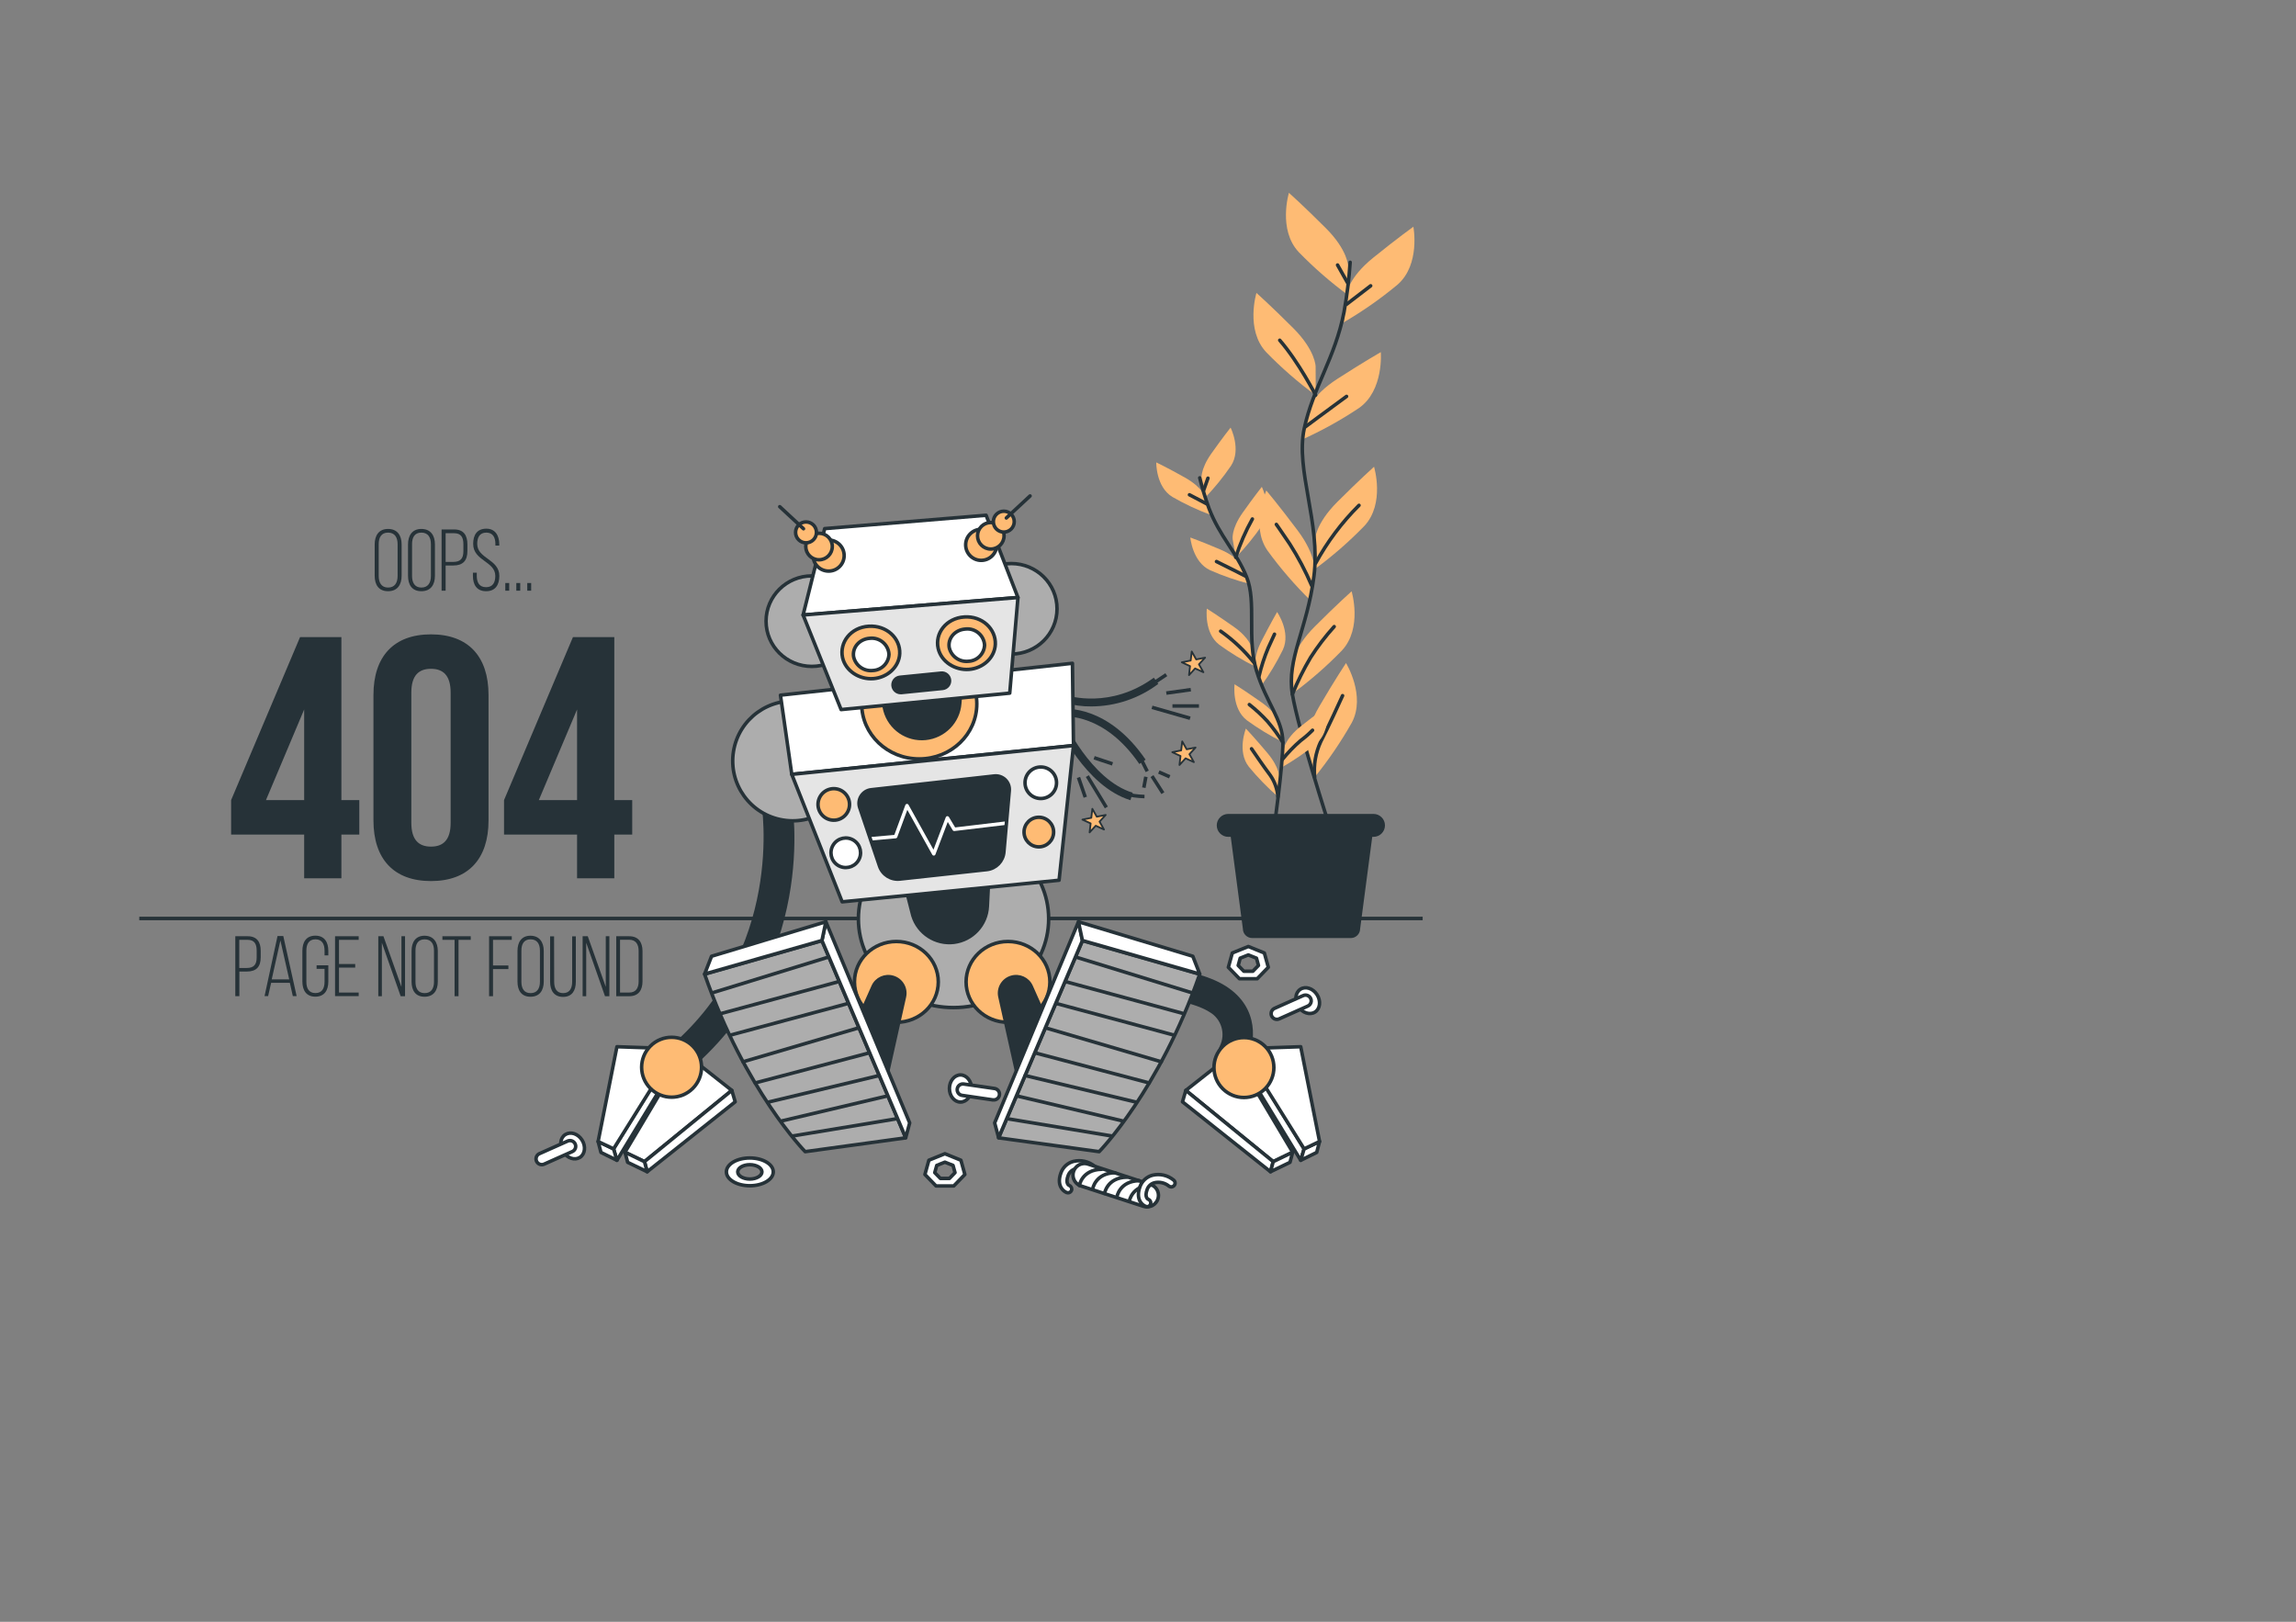 <?xml version="1.0" encoding="UTF-8"?>
<svg xmlns="http://www.w3.org/2000/svg" xmlns:xlink="http://www.w3.org/1999/xlink" width="538" height="380" viewBox="0 0 538 380" version="1.1">
<rect x="0" y="0" width="538" height="380" fill="#808080" stroke="none"/>
<defs>
<clipPath id="clip1">
  <path d="M 201 188 L 237 188 L 237 201 L 201 201 Z M 201 188 "/>
</clipPath>
<clipPath id="clip2">
  <path d="M 201.453 189.238 L 206.09 202.922 C 206.77 204.953 208.793 206.227 210.922 205.961 L 231.281 203.742 C 233.402 203.484 235.051 201.777 235.234 199.652 L 236.496 185.266 C 236.582 184.312 236.234 183.371 235.551 182.699 C 234.863 182.031 233.914 181.707 232.961 181.816 L 204.137 185.039 C 203.172 185.145 202.309 185.68 201.789 186.496 C 201.266 187.312 201.145 188.32 201.453 189.238 Z M 201.453 189.238 "/>
</clipPath>
</defs>
<g id="surface1">
<path style="fill:none;stroke-width:1.082;stroke-linecap:butt;stroke-linejoin:miter;stroke:rgb(14.902%,19.608%,21.961%);stroke-opacity:1;stroke-miterlimit:10;" d="M 438.631 283.162 L 42.938 283.162 " transform="matrix(0.76,0,0,0.76,0,0)"/>
<path style=" stroke:none;fill-rule:nonzero;fill:rgb(14.902%,19.608%,21.961%);fill-opacity:1;" d="M 87.797 127.559 C 87.797 125.469 88.762 123.934 90.934 123.934 C 93.109 123.934 94.109 125.453 94.109 127.559 L 94.109 134.898 C 94.109 136.988 93.145 138.523 90.934 138.523 C 88.723 138.523 87.797 137.004 87.797 134.898 Z M 88.738 134.961 C 88.738 136.48 89.352 137.668 90.934 137.668 C 92.516 137.668 93.168 136.52 93.168 134.961 L 93.168 127.496 C 93.168 125.977 92.531 124.793 90.934 124.793 C 89.34 124.793 88.738 125.941 88.738 127.496 Z M 88.738 134.961 "/>
<path style=" stroke:none;fill-rule:nonzero;fill:rgb(14.902%,19.608%,21.961%);fill-opacity:1;" d="M 95.609 127.559 C 95.609 125.469 96.574 123.934 98.738 123.934 C 100.906 123.934 101.914 125.453 101.914 127.559 L 101.914 134.898 C 101.914 136.988 100.957 138.523 98.738 138.523 C 96.52 138.523 95.609 137.004 95.609 134.898 Z M 96.551 134.961 C 96.551 136.48 97.164 137.668 98.738 137.668 C 100.312 137.668 100.973 136.52 100.973 134.961 L 100.973 127.496 C 100.973 125.977 100.344 124.793 98.738 124.793 C 97.137 124.793 96.551 125.941 96.551 127.496 Z M 96.551 134.961 "/>
<path style=" stroke:none;fill-rule:nonzero;fill:rgb(14.902%,19.608%,21.961%);fill-opacity:1;" d="M 106.445 124.055 C 108.664 124.055 109.523 125.453 109.523 127.543 L 109.523 129.102 C 109.523 131.383 108.477 132.5 106.203 132.5 L 104.418 132.5 L 104.418 138.402 L 103.473 138.402 L 103.473 124.055 Z M 106.203 131.656 C 107.859 131.656 108.582 130.895 108.582 129.176 L 108.582 127.496 C 108.582 125.941 108.051 124.938 106.445 124.938 L 104.418 124.938 L 104.418 131.656 Z M 106.203 131.656 "/>
<path style=" stroke:none;fill-rule:nonzero;fill:rgb(14.902%,19.608%,21.961%);fill-opacity:1;" d="M 116.988 127.52 L 116.988 127.824 L 116.082 127.824 L 116.082 127.461 C 116.082 125.941 115.512 124.793 113.953 124.793 C 112.395 124.793 111.82 125.926 111.82 127.438 C 111.82 130.926 117.004 130.984 117.004 134.938 C 117.004 137.004 116.105 138.523 113.91 138.523 C 111.711 138.523 110.816 137.004 110.816 134.938 L 110.816 134.18 L 111.719 134.18 L 111.719 134.938 C 111.719 136.457 112.312 137.582 113.895 137.582 C 115.473 137.582 116.059 136.473 116.059 134.938 C 116.059 131.496 110.875 131.434 110.875 127.438 C 110.875 125.285 111.82 123.895 113.918 123.871 C 116.016 123.848 116.988 125.453 116.988 127.52 Z M 116.988 127.52 "/>
<path style=" stroke:none;fill-rule:nonzero;fill:rgb(14.902%,19.608%,21.961%);fill-opacity:1;" d="M 119.32 136.602 L 119.32 138.402 L 118.402 138.402 L 118.402 136.602 Z M 119.32 136.602 "/>
<path style=" stroke:none;fill-rule:nonzero;fill:rgb(14.902%,19.608%,21.961%);fill-opacity:1;" d="M 121.902 136.602 L 121.902 138.402 L 120.984 138.402 L 120.984 136.602 Z M 121.902 136.602 "/>
<path style=" stroke:none;fill-rule:nonzero;fill:rgb(14.902%,19.608%,21.961%);fill-opacity:1;" d="M 124.465 136.602 L 124.465 138.402 L 123.547 138.402 L 123.547 136.602 Z M 124.465 136.602 "/>
<path style=" stroke:none;fill-rule:nonzero;fill:rgb(14.902%,19.608%,21.961%);fill-opacity:1;" d="M 54.156 187.469 L 70.309 149.277 L 79.996 149.277 L 79.996 187.469 L 84.191 187.469 L 84.191 195.539 L 79.996 195.539 L 79.996 205.793 L 71.273 205.793 L 71.273 195.539 L 54.156 195.539 Z M 71.273 187.469 L 71.273 166.234 L 62.32 187.469 Z M 71.273 187.469 "/>
<path style=" stroke:none;fill-rule:nonzero;fill:rgb(14.902%,19.608%,21.961%);fill-opacity:1;" d="M 87.508 162.836 C 87.508 153.801 92.273 148.633 100.988 148.633 C 109.707 148.633 114.473 153.801 114.473 162.836 L 114.473 192.227 C 114.473 201.27 109.707 206.438 100.988 206.438 C 92.273 206.438 87.508 201.27 87.508 192.227 Z M 96.383 192.797 C 96.383 196.832 98.16 198.367 100.988 198.367 C 103.816 198.367 105.594 196.848 105.594 192.797 L 105.594 162.273 C 105.594 158.238 103.816 156.703 100.988 156.703 C 98.16 156.703 96.383 158.223 96.383 162.273 Z M 96.383 192.797 "/>
<path style=" stroke:none;fill-rule:nonzero;fill:rgb(14.902%,19.608%,21.961%);fill-opacity:1;" d="M 118.105 187.469 L 134.254 149.277 L 143.945 149.277 L 143.945 187.469 L 148.141 187.469 L 148.141 195.539 L 143.945 195.539 L 143.945 205.793 L 135.219 205.793 L 135.219 195.539 L 118.105 195.539 Z M 135.219 187.469 L 135.219 166.234 L 126.258 187.469 Z M 135.219 187.469 "/>
<path style=" stroke:none;fill-rule:nonzero;fill:rgb(14.902%,19.608%,21.961%);fill-opacity:1;" d="M 58.047 219.367 C 60.223 219.367 61.09 220.734 61.09 222.777 L 61.09 224.297 C 61.09 226.527 60.062 227.637 57.836 227.637 L 56.09 227.637 L 56.09 233.41 L 55.137 233.41 L 55.137 219.367 Z M 57.812 226.801 C 59.441 226.801 60.141 226.039 60.141 224.367 L 60.141 222.719 C 60.141 221.199 59.621 220.211 58.047 220.211 L 56.066 220.211 L 56.066 226.801 Z M 57.812 226.801 "/>
<path style=" stroke:none;fill-rule:nonzero;fill:rgb(14.902%,19.608%,21.961%);fill-opacity:1;" d="M 63.535 230.281 L 62.828 233.387 L 61.992 233.387 L 65.031 219.312 L 66.379 219.312 L 69.508 233.387 L 68.613 233.387 L 67.914 230.281 Z M 63.672 229.473 L 67.77 229.473 L 65.703 220.355 Z M 63.672 229.473 "/>
<path style=" stroke:none;fill-rule:nonzero;fill:rgb(14.902%,19.608%,21.961%);fill-opacity:1;" d="M 76.934 222.801 L 76.934 223.844 L 76.047 223.844 L 76.047 222.742 C 76.047 221.223 75.469 220.09 73.918 220.09 C 72.367 220.09 71.789 221.234 71.789 222.742 L 71.789 230.051 C 71.789 231.57 72.375 232.68 73.918 232.68 C 75.461 232.68 76.047 231.559 76.047 230.051 L 76.047 227.012 L 74.184 227.012 L 74.184 226.176 L 76.934 226.176 L 76.934 229.977 C 76.934 232.004 76.047 233.523 73.895 233.523 C 71.742 233.523 70.855 232.004 70.855 229.977 L 70.855 222.785 C 70.855 220.758 71.738 219.23 73.895 219.23 C 76.055 219.23 76.934 220.773 76.934 222.801 Z M 76.934 222.801 "/>
<path style=" stroke:none;fill-rule:nonzero;fill:rgb(14.902%,19.608%,21.961%);fill-opacity:1;" d="M 83.234 225.871 L 83.234 226.715 L 79.434 226.715 L 79.434 232.559 L 84.047 232.559 L 84.047 233.395 L 78.508 233.395 L 78.508 219.367 L 84.047 219.367 L 84.047 220.211 L 79.434 220.211 L 79.434 225.871 Z M 83.234 225.871 "/>
<path style=" stroke:none;fill-rule:nonzero;fill:rgb(14.902%,19.608%,21.961%);fill-opacity:1;" d="M 89.48 233.418 L 88.641 233.418 L 88.641 219.367 L 89.848 219.367 L 94.066 231.23 L 94.066 219.367 L 94.91 219.367 L 94.91 233.418 L 93.883 233.418 L 89.48 220.895 Z M 89.48 233.418 "/>
<path style=" stroke:none;fill-rule:nonzero;fill:rgb(14.902%,19.608%,21.961%);fill-opacity:1;" d="M 96.438 222.801 C 96.438 220.75 97.379 219.246 99.477 219.246 C 101.574 219.246 102.586 220.766 102.586 222.801 L 102.586 229.992 C 102.586 232.035 101.641 233.539 99.477 233.539 C 97.309 233.539 96.438 232.02 96.438 229.992 Z M 97.355 230.051 C 97.355 231.57 97.957 232.695 99.508 232.695 C 101.059 232.695 101.695 231.57 101.695 230.051 L 101.695 222.742 C 101.695 221.223 101.074 220.09 99.508 220.09 C 97.941 220.09 97.355 221.215 97.355 222.742 Z M 97.355 230.051 "/>
<path style=" stroke:none;fill-rule:nonzero;fill:rgb(14.902%,19.608%,21.961%);fill-opacity:1;" d="M 106.516 233.418 L 106.516 220.211 L 103.664 220.211 L 103.664 219.367 L 110.305 219.367 L 110.305 220.211 L 107.441 220.211 L 107.441 233.418 Z M 106.516 233.418 "/>
<path style=" stroke:none;fill-rule:nonzero;fill:rgb(14.902%,19.608%,21.961%);fill-opacity:1;" d="M 119.129 226.215 L 119.129 227.059 L 115.52 227.059 L 115.52 233.418 L 114.602 233.418 L 114.602 219.367 L 119.922 219.367 L 119.922 220.211 L 115.52 220.211 L 115.52 226.215 Z M 119.129 226.215 "/>
<path style=" stroke:none;fill-rule:nonzero;fill:rgb(14.902%,19.608%,21.961%);fill-opacity:1;" d="M 121.258 222.801 C 121.258 220.75 122.199 219.246 124.297 219.246 C 126.395 219.246 127.414 220.766 127.414 222.801 L 127.414 229.992 C 127.414 232.035 126.465 233.539 124.297 233.539 C 122.133 233.539 121.258 232.02 121.258 229.992 Z M 122.176 230.051 C 122.176 231.57 122.785 232.695 124.328 232.695 C 125.871 232.695 126.516 231.57 126.516 230.051 L 126.516 222.742 C 126.516 221.223 125.895 220.09 124.328 220.09 C 122.762 220.09 122.176 221.215 122.176 222.742 Z M 122.176 230.051 "/>
<path style=" stroke:none;fill-rule:nonzero;fill:rgb(14.902%,19.608%,21.961%);fill-opacity:1;" d="M 129.855 230.027 C 129.855 231.551 130.414 232.695 131.957 232.695 C 133.5 232.695 134.07 231.535 134.07 230.027 L 134.07 219.391 L 134.93 219.391 L 134.93 230.027 C 134.93 232.035 134.086 233.578 131.945 233.578 C 129.801 233.578 128.902 232.059 128.902 230.027 L 128.902 219.391 L 129.832 219.391 Z M 129.855 230.027 "/>
<path style=" stroke:none;fill-rule:nonzero;fill:rgb(14.902%,19.608%,21.961%);fill-opacity:1;" d="M 137.363 233.418 L 136.52 233.418 L 136.52 219.367 L 137.727 219.367 L 141.945 231.23 L 141.945 219.367 L 142.789 219.367 L 142.789 233.418 L 141.762 233.418 L 137.363 220.895 Z M 137.363 233.418 "/>
<path style=" stroke:none;fill-rule:nonzero;fill:rgb(14.902%,19.608%,21.961%);fill-opacity:1;" d="M 147.441 219.367 C 149.613 219.367 150.555 220.797 150.555 222.863 L 150.555 229.93 C 150.555 231.996 149.613 233.418 147.441 233.418 L 144.398 233.418 L 144.398 219.367 Z M 147.441 232.559 C 149.004 232.559 149.645 231.488 149.645 229.945 L 149.645 222.793 C 149.645 221.273 148.984 220.188 147.441 220.188 L 145.289 220.188 L 145.289 232.559 Z M 147.441 232.559 "/>
<path style=" stroke:none;fill-rule:nonzero;fill:rgb(99.608%,73.333%,45.49%);fill-opacity:1;" d="M 315.902 62.426 C 315.902 62.426 315.902 58.672 310.648 53.43 C 305.398 48.184 302.023 45.176 302.023 45.176 C 302.023 45.176 299.402 53.801 304.305 59.051 C 307.883 62.734 311.762 66.117 315.902 69.16 Z M 315.902 62.426 "/>
<path style=" stroke:none;fill-rule:nonzero;fill:rgb(99.608%,73.333%,45.49%);fill-opacity:1;" d="M 308.277 85.879 C 308.277 85.879 308.277 82.125 303.035 76.883 C 297.789 71.637 294.41 68.629 294.41 68.629 C 294.41 68.629 291.785 77.254 296.688 82.504 C 300.273 86.195 304.16 89.582 308.309 92.629 Z M 308.277 85.879 "/>
<path style=" stroke:none;fill-rule:nonzero;fill:rgb(99.608%,73.333%,45.49%);fill-opacity:1;" d="M 315.566 68.809 C 315.566 68.809 315.969 65.078 321.738 60.414 C 327.508 55.746 331.184 53.125 331.184 53.125 C 331.184 53.125 332.879 61.977 327.484 66.684 C 323.531 69.977 319.309 72.93 314.859 75.52 Z M 315.566 68.809 "/>
<path style=" stroke:none;fill-rule:nonzero;fill:rgb(99.608%,73.333%,45.49%);fill-opacity:1;" d="M 306.363 96.469 C 306.363 96.469 307.125 92.797 313.387 88.762 C 319.648 84.727 323.547 82.504 323.547 82.504 C 323.547 82.504 324.309 91.488 318.441 95.602 C 314.16 98.461 309.648 100.957 304.949 103.062 Z M 306.363 96.469 "/>
<path style=" stroke:none;fill-rule:nonzero;fill:rgb(99.608%,73.333%,45.49%);fill-opacity:1;" d="M 308.098 126.617 C 308.098 126.617 308.098 122.863 313.348 117.617 C 318.598 112.375 321.965 109.363 321.965 109.363 C 321.965 109.363 324.598 117.988 319.688 123.242 C 316.102 126.934 312.215 130.32 308.066 133.363 Z M 308.098 126.617 "/>
<path style=" stroke:none;fill-rule:nonzero;fill:rgb(99.608%,73.333%,45.49%);fill-opacity:1;" d="M 308.012 133.973 C 308.012 133.973 308.543 130.266 304.09 124.32 C 299.637 118.379 296.727 114.926 296.727 114.926 C 296.727 114.926 292.926 123.09 296.984 128.98 C 300.008 133.145 303.371 137.047 307.039 140.652 Z M 308.012 133.973 "/>
<path style=" stroke:none;fill-rule:nonzero;fill:rgb(99.608%,73.333%,45.49%);fill-opacity:1;" d="M 302.836 155.801 C 302.836 155.801 302.836 152.055 308.082 146.801 C 313.324 141.551 316.707 138.547 316.707 138.547 C 316.707 138.547 319.328 147.176 314.426 152.426 C 310.844 156.121 306.957 159.504 302.809 162.547 Z M 302.836 155.801 "/>
<path style=" stroke:none;fill-rule:nonzero;fill:rgb(99.608%,73.333%,45.49%);fill-opacity:1;" d="M 306.34 175.559 C 306.34 175.559 305.391 171.926 309.137 165.52 C 312.883 159.113 315.398 155.359 315.398 155.359 C 315.398 155.359 320.121 163.035 316.738 169.352 C 314.203 173.828 311.301 178.09 308.059 182.09 Z M 306.34 175.559 "/>
<path style="fill:none;stroke-width:1.082;stroke-linecap:round;stroke-linejoin:round;stroke:rgb(14.902%,19.608%,21.961%);stroke-opacity:1;stroke-miterlimit:4;" d="M 416.278 80.87 C 415.933 86.009 415.301 91.124 414.391 96.191 C 411.662 110.3 404.842 119.398 402.112 132.139 C 399.378 144.881 407.211 161.292 405.109 177.662 C 403.012 194.028 396.649 203.12 398.468 214.052 C 400.288 224.979 409.838 254.538 409.838 254.538 " transform="matrix(0.76,0,0,0.76,0,0)"/>
<path style="fill:none;stroke-width:1.082;stroke-linecap:round;stroke-linejoin:round;stroke:rgb(14.902%,19.608%,21.961%);stroke-opacity:1;stroke-miterlimit:4;" d="M 415.162 93.822 L 422.6 88.112 " transform="matrix(0.76,0,0,0.76,0,0)"/>
<path style="fill:none;stroke-width:1.082;stroke-linecap:round;stroke-linejoin:round;stroke:rgb(14.902%,19.608%,21.961%);stroke-opacity:1;stroke-miterlimit:4;" d="M 415.502 87.238 L 412.392 81.702 " transform="matrix(0.76,0,0,0.76,0,0)"/>
<path style="fill:none;stroke-width:1.082;stroke-linecap:round;stroke-linejoin:round;stroke:rgb(14.902%,19.608%,21.961%);stroke-opacity:1;stroke-miterlimit:4;" d="M 402.519 131.548 C 402.519 131.548 408.748 126.881 415.162 122.209 " transform="matrix(0.76,0,0,0.76,0,0)"/>
<path style="fill:none;stroke-width:1.082;stroke-linecap:round;stroke-linejoin:round;stroke:rgb(14.902%,19.608%,21.961%);stroke-opacity:1;stroke-miterlimit:4;" d="M 405.628 121.829 C 405.628 121.829 400.442 111.652 394.562 104.898 " transform="matrix(0.76,0,0,0.76,0,0)"/>
<path style="fill:none;stroke-width:1.082;stroke-linecap:round;stroke-linejoin:round;stroke:rgb(14.902%,19.608%,21.961%);stroke-opacity:1;stroke-miterlimit:4;" d="M 405.638 173.623 C 409.205 167.059 413.708 161.056 419.002 155.793 " transform="matrix(0.76,0,0,0.76,0,0)"/>
<path style="fill:none;stroke-width:1.082;stroke-linecap:round;stroke-linejoin:round;stroke:rgb(14.902%,19.608%,21.961%);stroke-opacity:1;stroke-miterlimit:4;" d="M 404.42 180.541 C 402.529 176.09 400.272 171.803 397.672 167.732 C 394.038 162.361 393.519 161.672 393.519 161.672 " transform="matrix(0.76,0,0,0.76,0,0)"/>
<path style="fill:none;stroke-width:1.082;stroke-linecap:round;stroke-linejoin:round;stroke:rgb(14.902%,19.608%,21.961%);stroke-opacity:1;stroke-miterlimit:4;" d="M 398.468 214.052 C 400.046 210.125 401.922 206.332 404.081 202.698 C 406.235 199.332 408.666 196.145 411.349 193.179 " transform="matrix(0.76,0,0,0.76,0,0)"/>
<path style="fill:none;stroke-width:1.082;stroke-linecap:round;stroke-linejoin:round;stroke:rgb(14.902%,19.608%,21.961%);stroke-opacity:1;stroke-miterlimit:4;" d="M 405.33 239.592 C 404.97 235.845 405.613 232.072 407.191 228.66 C 409.791 223.659 412.731 217.059 413.939 214.469 " transform="matrix(0.76,0,0,0.76,0,0)"/>
<path style=" stroke:none;fill-rule:nonzero;fill:rgb(99.608%,73.333%,45.49%);fill-opacity:1;" d="M 281.527 112.48 C 281.527 112.48 281.117 110.133 283.844 106.27 C 286.574 102.41 288.352 100.191 288.352 100.191 C 288.352 100.191 290.938 105.312 288.449 109.137 C 286.602 111.84 284.531 114.383 282.258 116.734 Z M 281.527 112.48 "/>
<path style=" stroke:none;fill-rule:nonzero;fill:rgb(99.608%,73.333%,45.49%);fill-opacity:1;" d="M 288.844 126.371 C 288.844 126.371 288.434 124.016 291.164 120.156 C 293.891 116.297 295.672 114.074 295.672 114.074 C 295.672 114.074 298.254 119.199 295.77 123.02 C 293.922 125.723 291.852 128.266 289.574 130.621 Z M 288.844 126.371 "/>
<path style=" stroke:none;fill-rule:nonzero;fill:rgb(99.608%,73.333%,45.49%);fill-opacity:1;" d="M 282.422 116.484 C 282.422 116.484 281.77 114.207 277.645 111.887 C 273.516 109.57 270.934 108.34 270.934 108.34 C 270.934 108.34 270.824 114.074 274.73 116.441 C 277.57 118.074 280.539 119.473 283.609 120.613 Z M 282.422 116.484 "/>
<path style=" stroke:none;fill-rule:nonzero;fill:rgb(99.608%,73.333%,45.49%);fill-opacity:1;" d="M 291.203 132.824 C 291.203 132.824 290.312 130.613 285.965 128.758 C 281.617 126.906 278.914 125.941 278.914 125.941 C 278.914 125.941 279.414 131.656 283.531 133.594 C 286.531 134.918 289.629 135.996 292.805 136.809 Z M 291.203 132.824 "/>
<path style=" stroke:none;fill-rule:nonzero;fill:rgb(99.608%,73.333%,45.49%);fill-opacity:1;" d="M 293.359 151.918 C 293.359 151.918 292.949 149.566 289.09 146.848 C 285.227 144.125 282.789 142.605 282.789 142.605 C 282.789 142.605 282.074 148.297 285.699 151.066 C 288.34 152.988 291.137 154.688 294.059 156.148 Z M 293.359 151.918 "/>
<path style=" stroke:none;fill-rule:nonzero;fill:rgb(99.608%,73.333%,45.49%);fill-opacity:1;" d="M 294.242 156.559 C 294.242 156.559 293.48 154.281 295.648 150.086 C 297.812 145.891 299.25 143.398 299.25 143.398 C 299.25 143.398 302.531 148.102 300.609 152.234 C 299.168 155.176 297.484 157.988 295.57 160.648 Z M 294.242 156.559 "/>
<path style=" stroke:none;fill-rule:nonzero;fill:rgb(99.608%,73.333%,45.49%);fill-opacity:1;" d="M 300.832 175.492 C 300.832 175.492 301.105 173.121 304.805 170.172 C 308.508 167.223 310.887 165.613 310.887 165.613 C 310.887 165.613 311.918 171.258 308.453 174.223 C 305.922 176.297 303.219 178.156 300.375 179.777 Z M 300.832 175.492 "/>
<path style=" stroke:none;fill-rule:nonzero;fill:rgb(99.608%,73.333%,45.49%);fill-opacity:1;" d="M 299.859 169.641 C 299.859 169.641 299.449 167.293 295.586 164.562 C 291.727 161.836 289.285 160.328 289.285 160.328 C 289.285 160.328 288.57 166.023 292.195 168.789 C 294.84 170.711 297.637 172.41 300.559 173.871 Z M 299.859 169.641 "/>
<path style=" stroke:none;fill-rule:nonzero;fill:rgb(99.608%,73.333%,45.49%);fill-opacity:1;" d="M 299.805 182.398 C 299.805 182.398 300.004 180.02 296.961 176.41 C 293.922 172.801 291.938 170.711 291.938 170.711 C 291.938 170.711 289.805 176.031 292.613 179.633 C 294.695 182.168 296.984 184.523 299.457 186.68 Z M 299.805 182.398 "/>
<path style="fill:none;stroke-width:1.082;stroke-linecap:round;stroke-linejoin:round;stroke:rgb(14.902%,19.608%,21.961%);stroke-opacity:1;stroke-miterlimit:4;" d="M 369.901 147.322 C 370.677 150.504 371.628 153.639 372.749 156.718 C 375.992 165.27 381.26 170.23 384.36 177.93 C 387.459 185.629 384.36 196.772 387.407 206.8 C 390.461 216.828 395.492 221.798 395.528 228.891 C 395.569 235.979 392.789 255.53 392.789 255.53 " transform="matrix(0.76,0,0,0.76,0,0)"/>
<path style="fill:none;stroke-width:1.082;stroke-linecap:round;stroke-linejoin:round;stroke:rgb(14.902%,19.608%,21.961%);stroke-opacity:1;stroke-miterlimit:4;" d="M 372.009 155.309 L 366.73 152.539 " transform="matrix(0.76,0,0,0.76,0,0)"/>
<path style="fill:none;stroke-width:1.082;stroke-linecap:round;stroke-linejoin:round;stroke:rgb(14.902%,19.608%,21.961%);stroke-opacity:1;stroke-miterlimit:4;" d="M 371.078 151.228 L 372.43 147.42 " transform="matrix(0.76,0,0,0.76,0,0)"/>
<path style="fill:none;stroke-width:1.082;stroke-linecap:round;stroke-linejoin:round;stroke:rgb(14.902%,19.608%,21.961%);stroke-opacity:1;stroke-miterlimit:4;" d="M 384 177.611 C 384 177.611 379.59 175.35 375.062 173.119 " transform="matrix(0.76,0,0,0.76,0,0)"/>
<path style="fill:none;stroke-width:1.082;stroke-linecap:round;stroke-linejoin:round;stroke:rgb(14.902%,19.608%,21.961%);stroke-opacity:1;stroke-miterlimit:4;" d="M 380.998 171.839 C 382.299 167.727 384.02 163.759 386.128 160.002 " transform="matrix(0.76,0,0,0.76,0,0)"/>
<path style="fill:none;stroke-width:1.082;stroke-linecap:round;stroke-linejoin:round;stroke:rgb(14.902%,19.608%,21.961%);stroke-opacity:1;stroke-miterlimit:4;" d="M 386.652 204.317 C 383.702 200.596 380.232 197.322 376.352 194.588 " transform="matrix(0.76,0,0,0.76,0,0)"/>
<path style="fill:none;stroke-width:1.082;stroke-linecap:round;stroke-linejoin:round;stroke:rgb(14.902%,19.608%,21.961%);stroke-opacity:1;stroke-miterlimit:4;" d="M 388.158 208.532 C 388.862 205.536 389.808 202.606 391 199.769 C 392.701 196.012 392.948 195.518 392.948 195.518 " transform="matrix(0.76,0,0,0.76,0,0)"/>
<path style="fill:none;stroke-width:1.082;stroke-linecap:round;stroke-linejoin:round;stroke:rgb(14.902%,19.608%,21.961%);stroke-opacity:1;stroke-miterlimit:4;" d="M 395.292 234.241 C 397.009 232.108 398.91 230.135 400.982 228.341 C 402.292 227.369 403.526 226.295 404.672 225.128 " transform="matrix(0.76,0,0,0.76,0,0)"/>
<path style="fill:none;stroke-width:1.082;stroke-linecap:round;stroke-linejoin:round;stroke:rgb(14.902%,19.608%,21.961%);stroke-opacity:1;stroke-miterlimit:4;" d="M 395.528 228.891 C 394.115 226.604 392.527 224.435 390.779 222.389 C 389.062 220.513 387.192 218.781 385.192 217.208 " transform="matrix(0.76,0,0,0.76,0,0)"/>
<path style="fill:none;stroke-width:1.082;stroke-linecap:round;stroke-linejoin:round;stroke:rgb(14.902%,19.608%,21.961%);stroke-opacity:1;stroke-miterlimit:4;" d="M 394.002 245.662 C 393.822 243.272 393.01 240.975 391.638 239.011 C 389.469 236.138 386.909 232.34 385.871 230.839 " transform="matrix(0.76,0,0,0.76,0,0)"/>
<path style=" stroke:none;fill-rule:nonzero;fill:rgb(14.902%,19.608%,21.961%);fill-opacity:1;" d="M 316.523 219.793 L 293.414 219.793 C 292.211 219.789 291.234 218.812 291.23 217.609 L 287.797 191.605 L 322.133 191.605 L 318.707 217.609 C 318.703 218.812 317.727 219.789 316.523 219.793 Z M 316.523 219.793 "/>
<path style=" stroke:none;fill-rule:nonzero;fill:rgb(14.902%,19.608%,21.961%);fill-opacity:1;" d="M 321.836 196.078 L 287.797 196.078 C 286.316 196.078 285.113 194.879 285.113 193.398 C 285.113 192.684 285.395 192 285.898 191.496 C 286.402 190.992 287.082 190.707 287.797 190.707 L 321.836 190.707 C 323.324 190.707 324.527 191.91 324.527 193.398 C 324.523 194.879 323.32 196.078 321.836 196.078 Z M 321.836 196.078 "/>
<path style=" stroke:none;fill-rule:nonzero;fill:rgb(14.902%,19.608%,21.961%);fill-opacity:1;" d="M 289.043 250.262 C 287.809 250.262 286.656 249.629 286 248.578 C 285.344 247.531 285.277 246.219 285.82 245.109 C 287.258 242.227 286.203 238.727 283.41 237.121 C 278.047 233.684 265.566 233.137 261.195 233.207 L 261.137 233.207 C 259.156 233.227 257.535 231.633 257.516 229.652 C 257.496 227.672 259.086 226.051 261.066 226.031 C 262.898 225.992 279.125 225.863 287.273 231.078 C 295.305 236.223 294.059 244.539 292.273 248.223 C 291.676 249.465 290.422 250.258 289.043 250.262 Z M 289.043 250.262 "/>
<path style="fill-rule:nonzero;fill:rgb(100%,100%,100%);fill-opacity:1;stroke-width:1.082;stroke-linecap:round;stroke-linejoin:round;stroke:rgb(14.902%,19.608%,21.961%);stroke-opacity:1;stroke-miterlimit:4;" d="M 402.082 354.189 L 401.038 357.72 L 385.29 331.821 L 384.879 326.228 Z M 402.082 354.189 " transform="matrix(0.76,0,0,0.76,0,0)"/>
<path style="fill-rule:nonzero;fill:rgb(100%,100%,100%);fill-opacity:1;stroke-width:1.082;stroke-linecap:round;stroke-linejoin:round;stroke:rgb(14.902%,19.608%,21.961%);stroke-opacity:1;stroke-miterlimit:4;" d="M 401.038 357.72 L 405.962 355.289 L 406.841 351.922 L 402.082 354.189 Z M 401.038 357.72 " transform="matrix(0.76,0,0,0.76,0,0)"/>
<path style="fill-rule:nonzero;fill:rgb(100%,100%,100%);fill-opacity:1;stroke-width:1.082;stroke-linecap:round;stroke-linejoin:round;stroke:rgb(14.902%,19.608%,21.961%);stroke-opacity:1;stroke-miterlimit:4;" d="M 382.812 323.33 L 401.038 322.703 L 406.841 351.922 L 402.082 354.189 Z M 382.812 323.33 " transform="matrix(0.76,0,0,0.76,0,0)"/>
<path style="fill-rule:nonzero;fill:rgb(100%,100%,100%);fill-opacity:1;stroke-width:1.082;stroke-linecap:round;stroke-linejoin:round;stroke:rgb(14.902%,19.608%,21.961%);stroke-opacity:1;stroke-miterlimit:4;" d="M 380.32 324.568 L 398.551 355.232 L 392.552 358.131 L 365.61 336.169 Z M 380.32 324.568 " transform="matrix(0.76,0,0,0.76,0,0)"/>
<path style="fill-rule:nonzero;fill:rgb(100%,100%,100%);fill-opacity:1;stroke-width:1.082;stroke-linecap:round;stroke-linejoin:round;stroke:rgb(14.902%,19.608%,21.961%);stroke-opacity:1;stroke-miterlimit:4;" d="M 392.552 358.131 L 391.72 361.241 L 364.582 339.69 L 365.61 336.169 Z M 392.552 358.131 " transform="matrix(0.76,0,0,0.76,0,0)"/>
<path style="fill-rule:nonzero;fill:rgb(100%,100%,100%);fill-opacity:1;stroke-width:1.082;stroke-linecap:round;stroke-linejoin:round;stroke:rgb(14.902%,19.608%,21.961%);stroke-opacity:1;stroke-miterlimit:4;" d="M 392.552 358.131 L 398.551 355.232 L 397.728 358.342 L 391.72 361.241 Z M 392.552 358.131 " transform="matrix(0.76,0,0,0.76,0,0)"/>
<path style="fill-rule:nonzero;fill:rgb(99.608%,73.333%,45.49%);fill-opacity:1;stroke-width:1.082;stroke-linecap:round;stroke-linejoin:round;stroke:rgb(14.902%,19.608%,21.961%);stroke-opacity:1;stroke-miterlimit:4;" d="M 393.142 329.09 C 393.142 334.193 389.002 338.332 383.899 338.332 C 378.797 338.332 374.657 334.193 374.657 329.09 C 374.657 323.987 378.797 319.848 383.899 319.848 C 389.002 319.848 393.142 323.987 393.142 329.09 Z M 393.142 329.09 " transform="matrix(0.537,-0.537,0.537,0.537,-91.398,279.566)"/>
<path style="fill-rule:nonzero;fill:rgb(100%,100%,100%);fill-opacity:1;stroke-width:1.082;stroke-linecap:round;stroke-linejoin:round;stroke:rgb(14.902%,19.608%,21.961%);stroke-opacity:1;stroke-miterlimit:4;" d="M 189.17 354.189 L 190.209 357.72 L 205.952 331.821 L 206.368 326.228 Z M 189.17 354.189 " transform="matrix(0.76,0,0,0.76,0,0)"/>
<path style="fill-rule:nonzero;fill:rgb(100%,100%,100%);fill-opacity:1;stroke-width:1.082;stroke-linecap:round;stroke-linejoin:round;stroke:rgb(14.902%,19.608%,21.961%);stroke-opacity:1;stroke-miterlimit:4;" d="M 190.209 357.72 L 185.29 355.289 L 184.411 351.922 L 189.17 354.189 Z M 190.209 357.72 " transform="matrix(0.76,0,0,0.76,0,0)"/>
<path style="fill-rule:nonzero;fill:rgb(100%,100%,100%);fill-opacity:1;stroke-width:1.082;stroke-linecap:round;stroke-linejoin:round;stroke:rgb(14.902%,19.608%,21.961%);stroke-opacity:1;stroke-miterlimit:4;" d="M 208.44 323.33 L 190.209 322.703 L 184.411 351.922 L 189.17 354.189 Z M 208.44 323.33 " transform="matrix(0.76,0,0,0.76,0,0)"/>
<path style="fill-rule:nonzero;fill:rgb(100%,100%,100%);fill-opacity:1;stroke-width:1.082;stroke-linecap:round;stroke-linejoin:round;stroke:rgb(14.902%,19.608%,21.961%);stroke-opacity:1;stroke-miterlimit:4;" d="M 210.932 324.568 L 192.691 355.232 L 198.7 358.131 L 225.632 336.169 Z M 210.932 324.568 " transform="matrix(0.76,0,0,0.76,0,0)"/>
<path style="fill-rule:nonzero;fill:rgb(100%,100%,100%);fill-opacity:1;stroke-width:1.082;stroke-linecap:round;stroke-linejoin:round;stroke:rgb(14.902%,19.608%,21.961%);stroke-opacity:1;stroke-miterlimit:4;" d="M 198.7 358.131 L 199.532 361.241 L 226.67 339.69 L 225.632 336.169 Z M 198.7 358.131 " transform="matrix(0.76,0,0,0.76,0,0)"/>
<path style="fill-rule:nonzero;fill:rgb(100%,100%,100%);fill-opacity:1;stroke-width:1.082;stroke-linecap:round;stroke-linejoin:round;stroke:rgb(14.902%,19.608%,21.961%);stroke-opacity:1;stroke-miterlimit:4;" d="M 198.7 358.131 L 192.691 355.232 L 193.519 358.342 L 199.532 361.241 Z M 198.7 358.131 " transform="matrix(0.76,0,0,0.76,0,0)"/>
<path style=" stroke:none;fill-rule:nonzero;fill:rgb(14.902%,19.608%,21.961%);fill-opacity:1;" d="M 158.035 252.648 C 156.516 252.652 155.156 251.699 154.641 250.27 C 154.129 248.836 154.574 247.238 155.754 246.277 C 184.27 223.074 178.465 188.473 178.402 188.121 C 178.105 186.199 179.402 184.391 181.316 184.047 C 183.234 183.707 185.074 184.953 185.461 186.859 C 185.742 188.449 192.043 226 160.285 251.84 C 159.648 252.359 158.855 252.645 158.035 252.648 Z M 158.035 252.648 "/>
<path style="fill-rule:nonzero;fill:rgb(67.843%,67.843%,67.843%);fill-opacity:1;stroke-width:1.082;stroke-linecap:round;stroke-linejoin:round;stroke:rgb(14.902%,19.608%,21.961%);stroke-opacity:1;stroke-miterlimit:4;" d="M 262.98 234.508 C 262.978 244.718 254.707 252.988 244.498 252.991 C 234.293 252.988 226.018 244.718 226.02 234.508 C 226.018 224.304 234.293 216.028 244.498 216.031 C 254.707 216.028 262.978 224.304 262.98 234.508 Z M 262.98 234.508 " transform="matrix(0.121,-0.75,0.75,0.121,-19.737,333.283)"/>
<path style="fill-rule:nonzero;fill:rgb(99.608%,73.333%,45.49%);fill-opacity:1;stroke-width:1.082;stroke-linecap:round;stroke-linejoin:round;stroke:rgb(14.902%,19.608%,21.961%);stroke-opacity:1;stroke-miterlimit:4;" d="M 216.579 329.092 C 216.579 334.194 212.443 338.33 207.34 338.33 C 202.238 338.33 198.102 334.194 198.102 329.092 C 198.098 323.985 202.234 319.85 207.34 319.853 C 212.443 319.853 216.579 323.989 216.579 329.092 Z M 216.579 329.092 " transform="matrix(0.537,-0.537,0.537,0.537,-130.697,184.68)"/>
<path style="fill-rule:nonzero;fill:rgb(67.843%,67.843%,67.843%);fill-opacity:1;stroke-width:1.082;stroke-linecap:round;stroke-linejoin:round;stroke:rgb(14.902%,19.608%,21.961%);stroke-opacity:1;stroke-miterlimit:4;" d="M 323.319 283.27 C 323.319 268.159 310.187 255.911 293.992 255.911 C 277.791 255.911 264.659 268.159 264.659 283.27 C 264.659 298.381 277.791 310.629 293.992 310.629 C 310.187 310.629 323.319 298.381 323.319 283.27 Z M 323.319 283.27 " transform="matrix(0.76,0,0,0.76,0,0)"/>
<path style="fill-rule:nonzero;fill:rgb(14.902%,19.608%,21.961%);fill-opacity:1;stroke-width:1.082;stroke-linecap:round;stroke-linejoin:round;stroke:rgb(14.902%,19.608%,21.961%);stroke-opacity:1;stroke-miterlimit:4;" d="M 278.711 271.582 L 281.45 282.268 C 283.121 287.731 288.471 291.201 294.141 290.502 C 299.8 289.792 304.132 285.12 304.41 279.42 L 304.95 268.642 Z M 278.711 271.582 " transform="matrix(0.76,0,0,0.76,0,0)"/>
<path style=" stroke:none;fill-rule:nonzero;fill:rgb(14.902%,19.608%,21.961%);fill-opacity:1;" d="M 255.762 165.52 C 253.66 165.551 251.562 165.266 249.547 164.668 L 250.125 162.973 C 250.223 162.973 260.203 166.219 270.363 158.785 L 271.418 160.238 C 266.906 163.637 261.414 165.492 255.762 165.52 Z M 255.762 165.52 "/>
<path style=" stroke:none;fill-rule:nonzero;fill:rgb(14.902%,19.608%,21.961%);fill-opacity:1;" d="M 266.965 179.004 C 258.742 166.988 249.387 167.891 249.297 167.898 L 249.098 166.121 C 249.523 166.074 259.625 165.094 268.441 177.992 Z M 266.965 179.004 "/>
<path style=" stroke:none;fill-rule:nonzero;fill:rgb(14.902%,19.608%,21.961%);fill-opacity:1;" d="M 264.883 187.492 C 254.242 184.215 247.852 170.051 247.578 169.449 L 249.219 168.691 C 249.281 168.836 255.559 182.711 265.414 185.742 Z M 264.883 187.492 "/>
<path style="fill:none;stroke-width:1.082;stroke-linecap:butt;stroke-linejoin:miter;stroke:rgb(14.902%,19.608%,21.961%);stroke-opacity:1;stroke-miterlimit:10;" d="M 355.808 210.521 L 359.591 207.998 " transform="matrix(0.76,0,0,0.76,0,0)"/>
<path style="fill:none;stroke-width:1.082;stroke-linecap:butt;stroke-linejoin:miter;stroke:rgb(14.902%,19.608%,21.961%);stroke-opacity:1;stroke-miterlimit:10;" d="M 351.192 232.771 L 353.711 237.798 " transform="matrix(0.76,0,0,0.76,0,0)"/>
<path style="fill:none;stroke-width:1.082;stroke-linecap:butt;stroke-linejoin:miter;stroke:rgb(14.902%,19.608%,21.961%);stroke-opacity:1;stroke-miterlimit:10;" d="M 346.782 244.732 C 348.772 245.235 350.817 245.518 352.868 245.569 " transform="matrix(0.76,0,0,0.76,0,0)"/>
<path style="fill-rule:nonzero;fill:rgb(100%,100%,100%);fill-opacity:1;stroke-width:1.082;stroke-linecap:round;stroke-linejoin:round;stroke:rgb(14.902%,19.608%,21.961%);stroke-opacity:1;stroke-miterlimit:4;" d="M 240.63 214.319 L 244.12 238.728 L 330.972 229.852 L 330.649 204.492 Z M 240.63 214.319 " transform="matrix(0.76,0,0,0.76,0,0)"/>
<path style="fill-rule:nonzero;fill:rgb(89.804%,89.804%,89.804%);fill-opacity:1;stroke-width:1.082;stroke-linecap:round;stroke-linejoin:round;stroke:rgb(14.902%,19.608%,21.961%);stroke-opacity:1;stroke-miterlimit:4;" d="M 244.12 238.728 L 259.653 278.032 L 326.532 271.371 L 330.972 229.852 Z M 244.12 238.728 " transform="matrix(0.76,0,0,0.76,0,0)"/>
<path style=" stroke:none;fill-rule:nonzero;fill:rgb(14.902%,19.608%,21.961%);fill-opacity:1;" d="M 201.453 189.238 L 206.09 202.922 C 206.77 204.953 208.793 206.227 210.922 205.961 L 231.281 203.742 C 233.402 203.484 235.051 201.777 235.234 199.652 L 236.496 185.266 C 236.582 184.312 236.234 183.371 235.551 182.699 C 234.863 182.031 233.914 181.707 232.961 181.816 L 204.137 185.039 C 203.172 185.145 202.309 185.68 201.789 186.496 C 201.266 187.312 201.145 188.32 201.453 189.238 Z M 201.453 189.238 "/>
<g clip-path="url(#clip1)" clip-rule="nonzero">
<g clip-path="url(#clip2)" clip-rule="nonzero">
<path style="fill:none;stroke-width:1.082;stroke-linecap:round;stroke-linejoin:round;stroke:rgb(100%,100%,100%);stroke-opacity:1;stroke-miterlimit:4;" d="M 265.07 258.892 L 276.131 257.91 L 279.641 248.381 L 287.901 263.23 L 292.1 252.159 L 294.202 255.669 L 314.242 253.279 " transform="matrix(0.76,0,0,0.76,0,0)"/>
</g>
</g>
<path style="fill:none;stroke-width:1.082;stroke-linecap:round;stroke-linejoin:round;stroke:rgb(14.902%,19.608%,21.961%);stroke-opacity:1;stroke-miterlimit:4;" d="M 265.07 248.998 L 271.171 267.002 C 272.065 269.675 274.728 271.351 277.529 271.001 L 304.317 268.082 C 307.108 267.743 309.277 265.497 309.519 262.7 L 311.179 243.771 C 311.292 242.516 310.835 241.278 309.935 240.394 C 309.031 239.515 307.782 239.088 306.528 239.232 L 268.601 243.472 C 267.331 243.611 266.196 244.315 265.512 245.39 C 264.823 246.464 264.664 247.79 265.07 248.998 Z M 265.07 248.998 " transform="matrix(0.76,0,0,0.76,0,0)"/>
<path style="fill-rule:nonzero;fill:rgb(100%,100%,100%);fill-opacity:1;stroke-width:1.082;stroke-linecap:round;stroke-linejoin:round;stroke:rgb(14.902%,19.608%,21.961%);stroke-opacity:1;stroke-miterlimit:4;" d="M 325.75 241.319 C 325.75 244.002 323.576 246.181 320.888 246.181 C 318.205 246.181 316.031 244.002 316.031 241.319 C 316.031 238.636 318.205 236.462 320.888 236.462 C 323.576 236.462 325.75 238.636 325.75 241.319 Z M 325.75 241.319 " transform="matrix(0.76,0,0,0.76,0,0)"/>
<path style="fill-rule:nonzero;fill:rgb(99.608%,73.333%,45.49%);fill-opacity:1;stroke-width:1.082;stroke-linecap:round;stroke-linejoin:round;stroke:rgb(14.902%,19.608%,21.961%);stroke-opacity:1;stroke-miterlimit:4;" d="M 324.851 256.522 C 324.851 259.041 322.81 261.081 320.292 261.081 C 317.773 261.081 315.728 259.041 315.728 256.522 C 315.728 254.004 317.773 251.958 320.292 251.958 C 322.81 251.958 324.851 254.004 324.851 256.522 Z M 324.851 256.522 " transform="matrix(0.76,0,0,0.76,0,0)"/>
<path style="fill-rule:nonzero;fill:rgb(99.608%,73.333%,45.49%);fill-opacity:1;stroke-width:1.082;stroke-linecap:round;stroke-linejoin:round;stroke:rgb(14.902%,19.608%,21.961%);stroke-opacity:1;stroke-miterlimit:4;" d="M 261.719 246.597 C 262.495 249.167 261.04 251.881 258.47 252.657 C 255.9 253.428 253.192 251.974 252.416 249.409 C 251.64 246.839 253.089 244.125 255.659 243.349 C 256.892 242.974 258.229 243.108 259.365 243.714 C 260.501 244.326 261.349 245.364 261.719 246.597 Z M 261.719 246.597 " transform="matrix(0.76,0,0,0.76,0,0)"/>
<path style="fill-rule:nonzero;fill:rgb(100%,100%,100%);fill-opacity:1;stroke-width:1.082;stroke-linecap:round;stroke-linejoin:round;stroke:rgb(14.902%,19.608%,21.961%);stroke-opacity:1;stroke-miterlimit:4;" d="M 265.432 262.73 C 265.432 265.249 263.388 267.293 260.869 267.292 C 258.35 267.292 256.311 265.246 256.307 262.73 C 256.307 260.21 258.353 258.171 260.872 258.171 C 263.389 258.167 265.428 260.213 265.432 262.73 Z M 265.432 262.73 " transform="matrix(0.414,-0.637,0.637,0.414,-77.178,257.214)"/>
<path style="fill-rule:nonzero;fill:rgb(99.608%,73.333%,45.49%);fill-opacity:1;stroke-width:1.082;stroke-linecap:round;stroke-linejoin:round;stroke:rgb(14.902%,19.608%,21.961%);stroke-opacity:1;stroke-miterlimit:4;" d="M 289.289 302.719 C 289.289 295.837 283.506 290.26 276.372 290.26 C 269.233 290.26 263.451 295.837 263.451 302.719 C 263.451 309.601 269.233 315.178 276.372 315.178 C 283.506 315.178 289.289 309.601 289.289 302.719 Z M 289.289 302.719 " transform="matrix(0.76,0,0,0.76,0,0)"/>
<path style="fill-rule:nonzero;fill:rgb(14.902%,19.608%,21.961%);fill-opacity:1;stroke-width:1.082;stroke-linecap:round;stroke-linejoin:round;stroke:rgb(14.902%,19.608%,21.961%);stroke-opacity:1;stroke-miterlimit:4;" d="M 257.37 330.679 L 269.202 304.122 C 270.251 301.758 272.903 300.56 275.37 301.331 C 277.919 302.112 279.436 304.729 278.839 307.329 L 271.047 342.249 Z M 257.37 330.679 " transform="matrix(0.76,0,0,0.76,0,0)"/>
<path style="fill-rule:nonzero;fill:rgb(67.843%,67.843%,67.843%);fill-opacity:1;stroke-width:1.082;stroke-linecap:round;stroke-linejoin:round;stroke:rgb(14.902%,19.608%,21.961%);stroke-opacity:1;stroke-miterlimit:4;" d="M 253.418 289.998 L 279.251 350.792 L 248.252 355.052 C 248.252 355.052 229.708 336.2 217.249 300.339 Z M 253.418 289.998 " transform="matrix(0.76,0,0,0.76,0,0)"/>
<path style="fill-rule:nonzero;fill:rgb(100%,100%,100%);fill-opacity:1;stroke-width:1.082;stroke-linecap:round;stroke-linejoin:round;stroke:rgb(14.902%,19.608%,21.961%);stroke-opacity:1;stroke-miterlimit:4;" d="M 253.418 289.952 L 254.631 284.18 L 280.469 346.181 L 279.251 350.74 Z M 253.418 289.952 " transform="matrix(0.76,0,0,0.76,0,0)"/>
<path style="fill-rule:nonzero;fill:rgb(100%,100%,100%);fill-opacity:1;stroke-width:1.082;stroke-linecap:round;stroke-linejoin:round;stroke:rgb(14.902%,19.608%,21.961%);stroke-opacity:1;stroke-miterlimit:4;" d="M 254.631 284.18 L 219.382 294.809 L 217.249 300.288 L 253.418 289.952 Z M 254.631 284.18 " transform="matrix(0.76,0,0,0.76,0,0)"/>
<path style="fill:none;stroke-width:1.082;stroke-linecap:round;stroke-linejoin:round;stroke:rgb(14.902%,19.608%,21.961%);stroke-opacity:1;stroke-miterlimit:4;" d="M 219.68 306.06 L 255.237 295.122 " transform="matrix(0.76,0,0,0.76,0,0)"/>
<path style="fill:none;stroke-width:1.082;stroke-linecap:round;stroke-linejoin:round;stroke:rgb(14.902%,19.608%,21.961%);stroke-opacity:1;stroke-miterlimit:4;" d="M 222.41 312.438 L 258.28 302.719 " transform="matrix(0.76,0,0,0.76,0,0)"/>
<path style="fill:none;stroke-width:1.082;stroke-linecap:round;stroke-linejoin:round;stroke:rgb(14.902%,19.608%,21.961%);stroke-opacity:1;stroke-miterlimit:4;" d="M 225.149 319.13 L 261.318 309.411 " transform="matrix(0.76,0,0,0.76,0,0)"/>
<path style="fill:none;stroke-width:1.082;stroke-linecap:round;stroke-linejoin:round;stroke:rgb(14.902%,19.608%,21.961%);stroke-opacity:1;stroke-miterlimit:4;" d="M 229.102 327.339 L 264.361 317.002 " transform="matrix(0.76,0,0,0.76,0,0)"/>
<path style="fill:none;stroke-width:1.082;stroke-linecap:round;stroke-linejoin:round;stroke:rgb(14.902%,19.608%,21.961%);stroke-opacity:1;stroke-miterlimit:4;" d="M 232.838 333.861 L 268.01 324.599 " transform="matrix(0.76,0,0,0.76,0,0)"/>
<path style="fill:none;stroke-width:1.082;stroke-linecap:round;stroke-linejoin:round;stroke:rgb(14.902%,19.608%,21.961%);stroke-opacity:1;stroke-miterlimit:4;" d="M 236.698 339.818 L 271.047 331.589 " transform="matrix(0.76,0,0,0.76,0,0)"/>
<path style="fill:none;stroke-width:1.082;stroke-linecap:round;stroke-linejoin:round;stroke:rgb(14.902%,19.608%,21.961%);stroke-opacity:1;stroke-miterlimit:4;" d="M 241.149 345.549 L 273.17 337.978 " transform="matrix(0.76,0,0,0.76,0,0)"/>
<path style="fill-rule:nonzero;fill:rgb(100%,100%,100%);fill-opacity:1;stroke-width:1.082;stroke-linecap:round;stroke-linejoin:round;stroke:rgb(14.902%,19.608%,21.961%);stroke-opacity:1;stroke-miterlimit:4;" d="M 244.3 350.231 L 276.11 344.968 " transform="matrix(0.76,0,0,0.76,0,0)"/>
<path style="fill-rule:nonzero;fill:rgb(99.608%,73.333%,45.49%);fill-opacity:1;stroke-width:1.082;stroke-linecap:round;stroke-linejoin:round;stroke:rgb(14.902%,19.608%,21.961%);stroke-opacity:1;stroke-miterlimit:4;" d="M 323.7 302.719 C 323.7 295.837 317.917 290.26 310.778 290.26 C 303.644 290.26 297.862 295.837 297.862 302.719 C 297.862 309.601 303.644 315.178 310.778 315.178 C 317.917 315.178 323.7 309.601 323.7 302.719 Z M 323.7 302.719 " transform="matrix(0.76,0,0,0.76,0,0)"/>
<path style="fill-rule:nonzero;fill:rgb(14.902%,19.608%,21.961%);fill-opacity:1;stroke-width:1.082;stroke-linecap:round;stroke-linejoin:round;stroke:rgb(14.902%,19.608%,21.961%);stroke-opacity:1;stroke-miterlimit:4;" d="M 329.77 330.679 L 317.938 304.122 C 316.889 301.758 314.237 300.56 311.77 301.331 C 309.221 302.112 307.71 304.734 308.311 307.329 L 316.098 342.249 Z M 329.77 330.679 " transform="matrix(0.76,0,0,0.76,0,0)"/>
<path style="fill-rule:nonzero;fill:rgb(67.843%,67.843%,67.843%);fill-opacity:1;stroke-width:1.082;stroke-linecap:round;stroke-linejoin:round;stroke:rgb(14.902%,19.608%,21.961%);stroke-opacity:1;stroke-miterlimit:4;" d="M 333.733 289.998 L 307.89 350.792 L 338.888 355.052 C 338.888 355.052 357.432 336.2 369.891 300.339 Z M 333.733 289.998 " transform="matrix(0.76,0,0,0.76,0,0)"/>
<path style="fill-rule:nonzero;fill:rgb(100%,100%,100%);fill-opacity:1;stroke-width:1.082;stroke-linecap:round;stroke-linejoin:round;stroke:rgb(14.902%,19.608%,21.961%);stroke-opacity:1;stroke-miterlimit:4;" d="M 333.733 289.952 L 332.509 284.18 L 306.671 346.181 L 307.89 350.74 Z M 333.733 289.952 " transform="matrix(0.76,0,0,0.76,0,0)"/>
<path style="fill-rule:nonzero;fill:rgb(100%,100%,100%);fill-opacity:1;stroke-width:1.082;stroke-linecap:round;stroke-linejoin:round;stroke:rgb(14.902%,19.608%,21.961%);stroke-opacity:1;stroke-miterlimit:4;" d="M 332.509 284.18 L 367.768 294.809 L 369.901 300.288 L 333.733 289.952 Z M 332.509 284.18 " transform="matrix(0.76,0,0,0.76,0,0)"/>
<path style="fill:none;stroke-width:1.082;stroke-linecap:round;stroke-linejoin:round;stroke:rgb(14.902%,19.608%,21.961%);stroke-opacity:1;stroke-miterlimit:4;" d="M 367.46 306.06 L 331.898 295.122 " transform="matrix(0.76,0,0,0.76,0,0)"/>
<path style="fill:none;stroke-width:1.082;stroke-linecap:round;stroke-linejoin:round;stroke:rgb(14.902%,19.608%,21.961%);stroke-opacity:1;stroke-miterlimit:4;" d="M 364.731 312.438 L 328.86 302.719 " transform="matrix(0.76,0,0,0.76,0,0)"/>
<path style="fill:none;stroke-width:1.082;stroke-linecap:round;stroke-linejoin:round;stroke:rgb(14.902%,19.608%,21.961%);stroke-opacity:1;stroke-miterlimit:4;" d="M 361.991 319.13 L 325.822 309.411 " transform="matrix(0.76,0,0,0.76,0,0)"/>
<path style="fill:none;stroke-width:1.082;stroke-linecap:round;stroke-linejoin:round;stroke:rgb(14.902%,19.608%,21.961%);stroke-opacity:1;stroke-miterlimit:4;" d="M 358.039 327.339 L 322.78 317.002 " transform="matrix(0.76,0,0,0.76,0,0)"/>
<path style="fill:none;stroke-width:1.082;stroke-linecap:round;stroke-linejoin:round;stroke:rgb(14.902%,19.608%,21.961%);stroke-opacity:1;stroke-miterlimit:4;" d="M 354.302 333.861 L 319.141 324.599 " transform="matrix(0.76,0,0,0.76,0,0)"/>
<path style="fill:none;stroke-width:1.082;stroke-linecap:round;stroke-linejoin:round;stroke:rgb(14.902%,19.608%,21.961%);stroke-opacity:1;stroke-miterlimit:4;" d="M 350.442 339.818 L 316.098 331.589 " transform="matrix(0.76,0,0,0.76,0,0)"/>
<path style="fill:none;stroke-width:1.082;stroke-linecap:round;stroke-linejoin:round;stroke:rgb(14.902%,19.608%,21.961%);stroke-opacity:1;stroke-miterlimit:4;" d="M 346.001 345.549 L 313.97 337.978 " transform="matrix(0.76,0,0,0.76,0,0)"/>
<path style="fill:none;stroke-width:1.082;stroke-linecap:round;stroke-linejoin:round;stroke:rgb(14.902%,19.608%,21.961%);stroke-opacity:1;stroke-miterlimit:4;" d="M 342.84 350.231 L 311.03 344.968 " transform="matrix(0.76,0,0,0.76,0,0)"/>
<path style="fill:none;stroke-width:1.082;stroke-linecap:butt;stroke-linejoin:miter;stroke:rgb(14.902%,19.608%,21.961%);stroke-opacity:1;stroke-miterlimit:10;" d="M 357.278 238.009 L 360.639 239.479 " transform="matrix(0.76,0,0,0.76,0,0)"/>
<path style="fill:none;stroke-width:1.082;stroke-linecap:butt;stroke-linejoin:miter;stroke:rgb(14.902%,19.608%,21.961%);stroke-opacity:1;stroke-miterlimit:10;" d="M 355.181 239.268 L 358.542 244.521 " transform="matrix(0.76,0,0,0.76,0,0)"/>
<path style="fill:none;stroke-width:1.082;stroke-linecap:butt;stroke-linejoin:miter;stroke:rgb(14.902%,19.608%,21.961%);stroke-opacity:1;stroke-miterlimit:10;" d="M 353.289 239.479 L 352.662 242.84 " transform="matrix(0.76,0,0,0.76,0,0)"/>
<path style="fill:none;stroke-width:1.082;stroke-linecap:butt;stroke-linejoin:miter;stroke:rgb(14.902%,19.608%,21.961%);stroke-opacity:1;stroke-miterlimit:10;" d="M 361.482 217.65 L 369.66 217.65 " transform="matrix(0.76,0,0,0.76,0,0)"/>
<path style="fill:none;stroke-width:1.082;stroke-linecap:butt;stroke-linejoin:miter;stroke:rgb(14.902%,19.608%,21.961%);stroke-opacity:1;stroke-miterlimit:10;" d="M 355.181 218.072 L 366.931 221.428 " transform="matrix(0.76,0,0,0.76,0,0)"/>
<path style="fill:none;stroke-width:1.082;stroke-linecap:butt;stroke-linejoin:miter;stroke:rgb(14.902%,19.608%,21.961%);stroke-opacity:1;stroke-miterlimit:10;" d="M 359.591 213.672 L 367.141 212.618 " transform="matrix(0.76,0,0,0.76,0,0)"/>
<path style="fill:none;stroke-width:1.082;stroke-linecap:butt;stroke-linejoin:miter;stroke:rgb(14.902%,19.608%,21.961%);stroke-opacity:1;stroke-miterlimit:10;" d="M 332.509 239.69 L 334.611 245.78 " transform="matrix(0.76,0,0,0.76,0,0)"/>
<path style="fill:none;stroke-width:1.082;stroke-linecap:butt;stroke-linejoin:miter;stroke:rgb(14.902%,19.608%,21.961%);stroke-opacity:1;stroke-miterlimit:10;" d="M 335.238 239.268 L 341.108 248.931 " transform="matrix(0.76,0,0,0.76,0,0)"/>
<path style="fill:none;stroke-width:1.082;stroke-linecap:butt;stroke-linejoin:miter;stroke:rgb(14.902%,19.608%,21.961%);stroke-opacity:1;stroke-miterlimit:10;" d="M 337.341 233.609 L 343 235.501 " transform="matrix(0.76,0,0,0.76,0,0)"/>
<path style="fill-rule:nonzero;fill:rgb(99.608%,73.333%,45.49%);fill-opacity:1;stroke-width:0.541;stroke-linecap:round;stroke-linejoin:round;stroke:rgb(14.902%,19.608%,21.961%);stroke-opacity:1;stroke-miterlimit:4;" d="M 368.611 230.458 L 366.72 232.52 L 368.092 234.961 L 365.538 233.789 L 363.651 235.85 L 363.97 233.069 L 361.431 231.898 L 364.17 231.348 L 364.499 228.572 L 365.872 231.008 Z M 368.611 230.458 " transform="matrix(0.76,0,0,0.76,0,0)"/>
<path style="fill-rule:nonzero;fill:rgb(99.608%,73.333%,45.49%);fill-opacity:1;stroke-width:0.541;stroke-linecap:round;stroke-linejoin:round;stroke:rgb(14.902%,19.608%,21.961%);stroke-opacity:1;stroke-miterlimit:4;" d="M 371.551 202.75 L 369.649 204.811 L 371.032 207.252 L 368.478 206.08 L 366.591 208.141 L 366.91 205.361 L 364.371 204.189 L 367.11 203.639 L 367.429 200.858 L 368.812 203.3 Z M 371.551 202.75 " transform="matrix(0.76,0,0,0.76,0,0)"/>
<path style="fill-rule:nonzero;fill:rgb(99.608%,73.333%,45.49%);fill-opacity:1;stroke-width:0.541;stroke-linecap:round;stroke-linejoin:round;stroke:rgb(14.902%,19.608%,21.961%);stroke-opacity:1;stroke-miterlimit:4;" d="M 340.903 251.239 L 339.011 253.3 L 340.378 255.741 L 337.839 254.569 L 335.938 256.63 L 336.261 253.85 L 333.722 252.678 L 336.462 252.128 L 336.791 249.352 L 338.158 251.789 Z M 340.903 251.239 " transform="matrix(0.76,0,0,0.76,0,0)"/>
<path style="fill-rule:nonzero;fill:rgb(67.843%,67.843%,67.843%);fill-opacity:1;stroke-width:1.082;stroke-linecap:round;stroke-linejoin:round;stroke:rgb(14.902%,19.608%,21.961%);stroke-opacity:1;stroke-miterlimit:4;" d="M 264.412 191.499 C 264.412 183.794 258.095 177.549 250.298 177.549 C 242.506 177.549 236.189 183.794 236.189 191.499 C 236.189 199.203 242.506 205.448 250.298 205.448 C 258.095 205.448 264.412 199.203 264.412 191.499 Z M 264.412 191.499 " transform="matrix(0.76,0,0,0.76,0,0)"/>
<path style="fill-rule:nonzero;fill:rgb(67.843%,67.843%,67.843%);fill-opacity:1;stroke-width:1.082;stroke-linecap:round;stroke-linejoin:round;stroke:rgb(14.902%,19.608%,21.961%);stroke-opacity:1;stroke-miterlimit:4;" d="M 325.899 187.69 C 325.899 179.986 319.583 173.741 311.791 173.741 C 303.999 173.741 297.682 179.986 297.682 187.69 C 297.682 195.395 303.999 201.64 311.791 201.64 C 319.583 201.64 325.899 195.395 325.899 187.69 Z M 325.899 187.69 " transform="matrix(0.76,0,0,0.76,0,0)"/>
<path style="fill-rule:nonzero;fill:rgb(99.608%,73.333%,45.49%);fill-opacity:1;stroke-width:1.082;stroke-linecap:round;stroke-linejoin:round;stroke:rgb(14.902%,19.608%,21.961%);stroke-opacity:1;stroke-miterlimit:4;" d="M 301.172 217.008 C 301.172 207.643 293.221 200.051 283.419 200.051 C 273.617 200.051 265.671 207.643 265.671 217.008 C 265.671 226.377 273.617 233.969 283.419 233.969 C 293.221 233.969 301.172 226.377 301.172 217.008 Z M 301.172 217.008 " transform="matrix(0.76,0,0,0.76,0,0)"/>
<path style="fill-rule:nonzero;fill:rgb(14.902%,19.608%,21.961%);fill-opacity:1;stroke-width:1.082;stroke-linecap:round;stroke-linejoin:round;stroke:rgb(14.902%,19.608%,21.961%);stroke-opacity:1;stroke-miterlimit:4;" d="M 270.431 208.301 L 272.882 219.058 C 274.394 224.568 279.646 228.182 285.331 227.632 C 291.01 227.076 295.472 222.528 295.909 216.838 L 296.741 206.08 Z M 270.431 208.301 " transform="matrix(0.76,0,0,0.76,0,0)"/>
<path style="fill-rule:nonzero;fill:rgb(100%,100%,100%);fill-opacity:1;stroke-width:1.082;stroke-linecap:round;stroke-linejoin:round;stroke:rgb(14.902%,19.608%,21.961%);stroke-opacity:1;stroke-miterlimit:4;" d="M 254.261 162.968 L 247.61 189.602 L 313.852 184.211 L 304.03 158.851 Z M 254.261 162.968 " transform="matrix(0.76,0,0,0.76,0,0)"/>
<path style="fill-rule:nonzero;fill:rgb(89.804%,89.804%,89.804%);fill-opacity:1;stroke-width:1.082;stroke-linecap:round;stroke-linejoin:round;stroke:rgb(14.902%,19.608%,21.961%);stroke-opacity:1;stroke-miterlimit:4;" d="M 247.61 189.602 L 259.329 218.76 L 311.318 213.692 L 313.852 184.211 Z M 247.61 189.602 " transform="matrix(0.76,0,0,0.76,0,0)"/>
<path style="fill-rule:nonzero;fill:rgb(99.608%,73.333%,45.49%);fill-opacity:1;stroke-width:1.082;stroke-linecap:round;stroke-linejoin:round;stroke:rgb(14.902%,19.608%,21.961%);stroke-opacity:1;stroke-miterlimit:4;" d="M 277.4 201.491 C 277.22 205.628 273.602 208.892 269.269 209.221 C 264.941 209.55 260.701 206.841 259.771 202.74 C 258.769 198.042 262.279 193.421 267.83 193.072 C 273.381 192.722 277.59 196.772 277.4 201.491 Z M 277.4 201.491 " transform="matrix(0.76,0,0,0.76,0,0)"/>
<path style="fill-rule:nonzero;fill:rgb(100%,100%,100%);fill-opacity:1;stroke-width:1.082;stroke-linecap:round;stroke-linejoin:round;stroke:rgb(14.902%,19.608%,21.961%);stroke-opacity:1;stroke-miterlimit:4;" d="M 274.09 201.722 C 273.977 204.436 271.803 206.61 269.089 206.718 C 266.339 207.016 263.806 205.207 263.189 202.508 C 262.7 199.671 264.931 196.998 268.19 196.782 C 269.634 196.618 271.083 197.055 272.199 197.99 C 273.309 198.921 273.998 200.267 274.09 201.722 Z M 274.09 201.722 " transform="matrix(0.76,0,0,0.76,0,0)"/>
<path style="fill-rule:nonzero;fill:rgb(99.608%,73.333%,45.49%);fill-opacity:1;stroke-width:1.082;stroke-linecap:round;stroke-linejoin:round;stroke:rgb(14.902%,19.608%,21.961%);stroke-opacity:1;stroke-miterlimit:4;" d="M 306.872 198.638 C 306.702 202.781 303.079 206.039 298.751 206.368 C 294.418 206.702 290.168 203.988 289.248 199.882 C 288.199 195.189 291.761 190.568 297.312 190.209 C 302.858 189.849 307.072 193.92 306.872 198.638 Z M 306.872 198.638 " transform="matrix(0.76,0,0,0.76,0,0)"/>
<path style="fill-rule:nonzero;fill:rgb(100%,100%,100%);fill-opacity:1;stroke-width:1.082;stroke-linecap:round;stroke-linejoin:round;stroke:rgb(14.902%,19.608%,21.961%);stroke-opacity:1;stroke-miterlimit:4;" d="M 303.562 198.869 C 303.454 201.588 301.275 203.762 298.561 203.87 C 295.806 204.163 293.272 202.349 292.66 199.65 C 292.172 196.808 294.398 194.151 297.661 193.93 C 299.106 193.76 300.555 194.197 301.67 195.133 C 302.786 196.063 303.469 197.42 303.562 198.869 Z M 303.562 198.869 " transform="matrix(0.76,0,0,0.76,0,0)"/>
<path style="fill-rule:nonzero;fill:rgb(14.902%,19.608%,21.961%);fill-opacity:1;stroke-width:1.082;stroke-linecap:round;stroke-linejoin:round;stroke:rgb(14.902%,19.608%,21.961%);stroke-opacity:1;stroke-miterlimit:4;" d="M 277.719 213.513 C 276.455 213.523 275.401 212.536 275.339 211.272 C 275.272 210.007 276.218 208.918 277.483 208.799 L 290.162 207.53 C 291.458 207.401 292.614 208.347 292.743 209.647 C 292.876 210.943 291.925 212.099 290.63 212.228 L 278.002 213.502 Z M 277.719 213.513 " transform="matrix(0.76,0,0,0.76,0,0)"/>
<path style="fill-rule:nonzero;fill:rgb(99.608%,73.333%,45.49%);fill-opacity:1;stroke-width:1.082;stroke-linecap:round;stroke-linejoin:round;stroke:rgb(14.902%,19.608%,21.961%);stroke-opacity:1;stroke-miterlimit:4;" d="M 260.269 171.279 C 260.269 173.926 258.126 176.069 255.479 176.069 C 252.832 176.069 250.689 173.926 250.689 171.279 C 250.689 168.637 252.832 166.488 255.479 166.488 C 258.126 166.488 260.269 168.637 260.269 171.279 Z M 260.269 171.279 " transform="matrix(0.76,0,0,0.76,0,0)"/>
<path style="fill-rule:nonzero;fill:rgb(99.608%,73.333%,45.49%);fill-opacity:1;stroke-width:1.082;stroke-linecap:round;stroke-linejoin:round;stroke:rgb(14.902%,19.608%,21.961%);stroke-opacity:1;stroke-miterlimit:4;" d="M 256.61 168.488 C 256.61 170.749 254.78 172.579 252.519 172.579 C 250.262 172.579 248.432 170.749 248.432 168.488 C 248.432 166.231 250.262 164.402 252.519 164.402 C 254.78 164.402 256.61 166.231 256.61 168.488 Z M 256.61 168.488 " transform="matrix(0.76,0,0,0.76,0,0)"/>
<path style="fill-rule:nonzero;fill:rgb(99.608%,73.333%,45.49%);fill-opacity:1;stroke-width:1.082;stroke-linecap:round;stroke-linejoin:round;stroke:rgb(14.902%,19.608%,21.961%);stroke-opacity:1;stroke-miterlimit:4;" d="M 251.732 164.14 C 251.727 165.918 250.283 167.352 248.504 167.352 C 246.726 167.347 245.287 165.903 245.292 164.124 C 245.292 162.351 246.731 160.912 248.509 160.912 C 249.368 160.912 250.185 161.251 250.792 161.858 C 251.393 162.464 251.732 163.286 251.732 164.14 Z M 251.732 164.14 " transform="matrix(0.76,0,0,0.76,0,0)"/>
<path style="fill:none;stroke-width:1.082;stroke-linecap:round;stroke-linejoin:round;stroke:rgb(14.902%,19.608%,21.961%);stroke-opacity:1;stroke-miterlimit:4;" d="M 247.728 163.009 L 240.409 156.209 " transform="matrix(0.76,0,0,0.76,0,0)"/>
<path style="fill-rule:nonzero;fill:rgb(99.608%,73.333%,45.49%);fill-opacity:1;stroke-width:1.082;stroke-linecap:round;stroke-linejoin:round;stroke:rgb(14.902%,19.608%,21.961%);stroke-opacity:1;stroke-miterlimit:4;" d="M 307.309 167.969 C 307.309 170.616 305.166 172.759 302.519 172.759 C 299.877 172.759 297.728 170.616 297.728 167.969 C 297.728 165.327 299.877 163.178 302.519 163.178 C 305.166 163.178 307.309 165.327 307.309 167.969 Z M 307.309 167.969 " transform="matrix(0.76,0,0,0.76,0,0)"/>
<path style="fill-rule:nonzero;fill:rgb(99.608%,73.333%,45.49%);fill-opacity:1;stroke-width:1.082;stroke-linecap:round;stroke-linejoin:round;stroke:rgb(14.902%,19.608%,21.961%);stroke-opacity:1;stroke-miterlimit:4;" d="M 309.57 165.178 C 309.57 167.439 307.741 169.269 305.479 169.269 C 303.223 169.269 301.388 167.439 301.388 165.178 C 301.388 162.921 303.223 161.092 305.479 161.092 C 307.741 161.092 309.57 162.921 309.57 165.178 Z M 309.57 165.178 " transform="matrix(0.76,0,0,0.76,0,0)"/>
<path style="fill-rule:nonzero;fill:rgb(99.608%,73.333%,45.49%);fill-opacity:1;stroke-width:1.082;stroke-linecap:round;stroke-linejoin:round;stroke:rgb(14.902%,19.608%,21.961%);stroke-opacity:1;stroke-miterlimit:4;" d="M 306.271 160.83 C 306.276 162.608 307.72 164.042 309.498 164.042 C 311.272 164.037 312.711 162.593 312.711 160.814 C 312.706 159.041 311.266 157.602 309.488 157.602 C 308.635 157.602 307.812 157.941 307.211 158.547 C 306.605 159.154 306.265 159.976 306.271 160.83 Z M 306.271 160.83 " transform="matrix(0.76,0,0,0.76,0,0)"/>
<path style="fill:none;stroke-width:1.082;stroke-linecap:round;stroke-linejoin:round;stroke:rgb(14.902%,19.608%,21.961%);stroke-opacity:1;stroke-miterlimit:4;" d="M 310.269 159.689 L 317.588 152.899 " transform="matrix(0.76,0,0,0.76,0,0)"/>
<path style="fill-rule:nonzero;fill:rgb(100%,100%,100%);fill-opacity:1;stroke-width:1.082;stroke-linecap:round;stroke-linejoin:round;stroke:rgb(14.902%,19.608%,21.961%);stroke-opacity:1;stroke-miterlimit:4;" d="M 299.548 335.578 C 299.548 337.891 298.021 339.762 296.13 339.762 C 294.238 339.762 292.722 337.891 292.722 335.578 C 292.722 333.27 294.249 331.399 296.13 331.399 C 298.011 331.399 299.548 333.27 299.548 335.578 Z M 299.548 335.578 " transform="matrix(0.76,0,0,0.76,0,0)"/>
<path style="fill-rule:nonzero;fill:rgb(100%,100%,100%);fill-opacity:1;stroke-width:1.082;stroke-linecap:butt;stroke-linejoin:miter;stroke:rgb(14.902%,19.608%,21.961%);stroke-opacity:1;stroke-miterlimit:10;" d="M 306.312 339.078 L 306.05 339.078 L 296.561 337.69 C 295.626 337.515 294.999 336.637 295.138 335.696 C 295.271 334.755 296.125 334.092 297.07 334.19 L 306.558 335.567 C 307.514 335.66 308.224 336.498 308.157 337.459 C 308.09 338.415 307.268 339.145 306.312 339.098 Z M 306.312 339.078 " transform="matrix(0.76,0,0,0.76,0,0)"/>
<path style="fill-rule:nonzero;fill:rgb(100%,100%,100%);fill-opacity:1;stroke-width:1.082;stroke-linecap:round;stroke-linejoin:round;stroke:rgb(14.902%,19.608%,21.961%);stroke-opacity:1;stroke-miterlimit:4;" d="M 173.679 355.119 C 172.44 353.171 172.682 350.771 174.322 349.769 C 175.961 348.772 178.202 349.522 179.441 351.46 C 180.679 353.403 180.392 355.808 178.788 356.821 C 177.19 357.828 174.907 357.072 173.679 355.119 Z M 173.679 355.119 " transform="matrix(0.76,0,0,0.76,0,0)"/>
<path style="fill-rule:nonzero;fill:rgb(100%,100%,100%);fill-opacity:1;stroke-width:1.082;stroke-linecap:butt;stroke-linejoin:miter;stroke:rgb(14.902%,19.608%,21.961%);stroke-opacity:1;stroke-miterlimit:10;" d="M 166.088 355.793 C 166.165 355.746 166.242 355.705 166.319 355.669 L 175.082 351.758 C 175.961 351.413 176.958 351.819 177.344 352.688 C 177.729 353.552 177.364 354.564 176.521 354.991 L 167.758 358.902 C 166.915 359.277 165.923 358.933 165.481 358.121 C 165.044 357.304 165.311 356.286 166.088 355.793 Z M 166.088 355.793 " transform="matrix(0.76,0,0,0.76,0,0)"/>
<path style="fill-rule:nonzero;fill:rgb(100%,100%,100%);fill-opacity:1;stroke-width:1.082;stroke-linecap:round;stroke-linejoin:round;stroke:rgb(14.902%,19.608%,21.961%);stroke-opacity:1;stroke-miterlimit:4;" d="M 400.308 310.321 C 399.07 308.368 399.358 305.978 400.951 304.97 C 402.539 303.958 404.831 304.718 406.07 306.661 C 407.309 308.599 407.021 311.009 405.428 312.022 C 403.839 313.029 401.542 312.269 400.308 310.321 Z M 400.308 310.321 " transform="matrix(0.76,0,0,0.76,0,0)"/>
<path style="fill-rule:nonzero;fill:rgb(100%,100%,100%);fill-opacity:1;stroke-width:1.082;stroke-linecap:butt;stroke-linejoin:miter;stroke:rgb(14.902%,19.608%,21.961%);stroke-opacity:1;stroke-miterlimit:10;" d="M 392.732 310.999 L 392.948 310.881 L 401.712 306.97 C 402.292 306.677 402.986 306.728 403.521 307.103 C 404.055 307.478 404.338 308.116 404.261 308.763 C 404.184 309.411 403.757 309.961 403.151 310.203 L 394.398 314.109 C 393.555 314.484 392.563 314.145 392.121 313.328 C 391.684 312.515 391.951 311.498 392.732 310.999 Z M 392.732 310.999 " transform="matrix(0.76,0,0,0.76,0,0)"/>
<path style="fill-rule:nonzero;fill:rgb(100%,100%,100%);fill-opacity:1;stroke-width:1.082;stroke-linecap:butt;stroke-linejoin:miter;stroke:rgb(14.902%,19.608%,21.961%);stroke-opacity:1;stroke-miterlimit:10;" d="M 231.178 357 C 227.179 357 223.962 358.918 223.962 361.282 C 223.962 363.641 227.19 365.558 231.178 365.558 C 235.172 365.558 238.41 363.641 238.41 361.282 C 238.41 358.918 235.172 357 231.178 357 Z M 231.178 363.492 C 229.122 363.492 227.452 362.49 227.452 361.282 C 227.452 360.069 229.122 359.072 231.178 359.072 C 233.239 359.072 234.92 360.069 234.92 361.282 C 234.92 362.49 233.249 363.492 231.178 363.492 Z M 231.178 363.492 " transform="matrix(0.76,0,0,0.76,0,0)"/>
<path style="fill-rule:nonzero;fill:rgb(100%,100%,100%);fill-opacity:1;stroke-width:1.082;stroke-linecap:round;stroke-linejoin:round;stroke:rgb(14.902%,19.608%,21.961%);stroke-opacity:1;stroke-miterlimit:4;" d="M 296.258 357.689 L 291.329 355.69 L 286.39 357.689 L 285.172 362.089 L 288.59 365.62 L 294.069 365.62 L 297.481 362.089 Z M 292.722 363.312 L 289.941 363.312 L 288.199 361.518 L 288.821 359.288 L 291.329 358.291 L 293.832 359.288 L 294.449 361.518 Z M 292.722 363.312 " transform="matrix(0.76,0,0,0.76,0,0)"/>
<path style="fill-rule:nonzero;fill:rgb(100%,100%,100%);fill-opacity:1;stroke-width:1.082;stroke-linecap:round;stroke-linejoin:round;stroke:rgb(14.902%,19.608%,21.961%);stroke-opacity:1;stroke-miterlimit:4;" d="M 389.818 293.801 L 384.879 291.802 L 379.939 293.801 L 378.721 298.211 L 382.139 301.742 L 387.618 301.742 L 391.041 298.211 Z M 386.272 299.429 L 383.491 299.429 L 381.759 297.641 L 382.37 295.4 L 384.879 294.398 L 387.392 295.4 L 388.009 297.641 Z M 386.272 299.429 " transform="matrix(0.76,0,0,0.76,0,0)"/>
<path style="fill-rule:nonzero;fill:rgb(100%,100%,100%);fill-opacity:1;stroke-width:1.082;stroke-linecap:round;stroke-linejoin:round;stroke:rgb(14.902%,19.608%,21.961%);stroke-opacity:1;stroke-miterlimit:4;" d="M 329.271 367.732 C 329.132 367.732 328.994 367.707 328.86 367.66 C 328.187 367.378 327.621 366.889 327.241 366.267 C 326.691 365.419 326.239 363.908 327.112 361.57 C 327.729 359.832 329.174 358.517 330.962 358.059 C 333.249 357.504 335.665 358.059 337.49 359.55 C 337.731 359.745 337.885 360.033 337.916 360.346 C 337.947 360.66 337.85 360.968 337.649 361.21 C 337.238 361.714 336.493 361.786 335.989 361.369 C 334.745 360.377 333.121 360.012 331.569 360.372 C 330.52 360.639 329.677 361.416 329.317 362.438 C 328.428 364.792 329.502 365.44 329.718 365.502 C 330.304 365.759 330.582 366.432 330.351 367.028 C 330.166 367.46 329.739 367.737 329.271 367.732 Z M 329.271 367.732 " transform="matrix(0.76,0,0,0.76,0,0)"/>
<path style="fill-rule:nonzero;fill:rgb(100%,100%,100%);fill-opacity:1;stroke-width:1.082;stroke-linecap:round;stroke-linejoin:round;stroke:rgb(14.902%,19.608%,21.961%);stroke-opacity:1;stroke-miterlimit:4;" d="M 353.649 372.07 C 353.279 372.07 352.904 372.014 352.549 371.901 L 333.362 365.651 C 332.124 365.286 331.183 364.278 330.906 363.019 C 330.628 361.765 331.055 360.454 332.021 359.601 C 332.987 358.748 334.339 358.486 335.552 358.918 L 354.749 365.168 C 356.394 365.718 357.406 367.373 357.134 369.089 C 356.856 370.801 355.387 372.065 353.649 372.07 Z M 353.649 372.07 " transform="matrix(0.76,0,0,0.76,0,0)"/>
<path style="fill:none;stroke-width:1.082;stroke-linecap:round;stroke-linejoin:round;stroke:rgb(14.902%,19.608%,21.961%);stroke-opacity:1;stroke-miterlimit:4;" d="M 332.782 365.491 C 332.782 365.491 333.542 360.609 339.638 360.49 " transform="matrix(0.76,0,0,0.76,0,0)"/>
<path style="fill:none;stroke-width:1.082;stroke-linecap:round;stroke-linejoin:round;stroke:rgb(14.902%,19.608%,21.961%);stroke-opacity:1;stroke-miterlimit:4;" d="M 336.888 366.55 C 336.888 366.55 337.659 361.678 343.75 361.549 " transform="matrix(0.76,0,0,0.76,0,0)"/>
<path style="fill:none;stroke-width:1.082;stroke-linecap:round;stroke-linejoin:round;stroke:rgb(14.902%,19.608%,21.961%);stroke-opacity:1;stroke-miterlimit:4;" d="M 340.548 367.922 C 340.548 367.922 341.309 363.05 347.399 362.921 " transform="matrix(0.76,0,0,0.76,0,0)"/>
<path style="fill:none;stroke-width:1.082;stroke-linecap:round;stroke-linejoin:round;stroke:rgb(14.902%,19.608%,21.961%);stroke-opacity:1;stroke-miterlimit:4;" d="M 344.362 369.002 C 344.362 369.002 345.122 364.129 351.208 364.001 " transform="matrix(0.76,0,0,0.76,0,0)"/>
<path style="fill:none;stroke-width:1.082;stroke-linecap:round;stroke-linejoin:round;stroke:rgb(14.902%,19.608%,21.961%);stroke-opacity:1;stroke-miterlimit:4;" d="M 348.17 370.359 C 348.17 370.359 348.931 365.491 355.022 365.358 " transform="matrix(0.76,0,0,0.76,0,0)"/>
<path style="fill-rule:nonzero;fill:rgb(100%,100%,100%);fill-opacity:1;stroke-width:1.082;stroke-linecap:round;stroke-linejoin:round;stroke:rgb(14.902%,19.608%,21.961%);stroke-opacity:1;stroke-miterlimit:4;" d="M 353.639 371.998 C 353.505 371.998 353.367 371.973 353.238 371.921 C 352.565 371.644 351.994 371.161 351.609 370.539 C 351.059 369.691 350.612 368.179 351.48 365.831 C 352.107 364.098 353.546 362.783 355.33 362.32 C 357.622 361.77 360.038 362.325 361.858 363.821 C 362.104 364.016 362.258 364.304 362.289 364.618 C 362.32 364.931 362.222 365.24 362.022 365.481 C 361.606 365.98 360.86 366.052 360.362 365.64 C 359.118 364.648 357.489 364.278 355.942 364.638 C 354.893 364.905 354.045 365.676 353.69 366.699 C 352.801 369.058 353.87 369.701 354.091 369.763 C 354.6 369.984 354.888 370.534 354.78 371.078 C 354.672 371.628 354.199 372.029 353.639 372.039 Z M 353.639 371.998 " transform="matrix(0.76,0,0,0.76,0,0)"/>
</g>
</svg>
